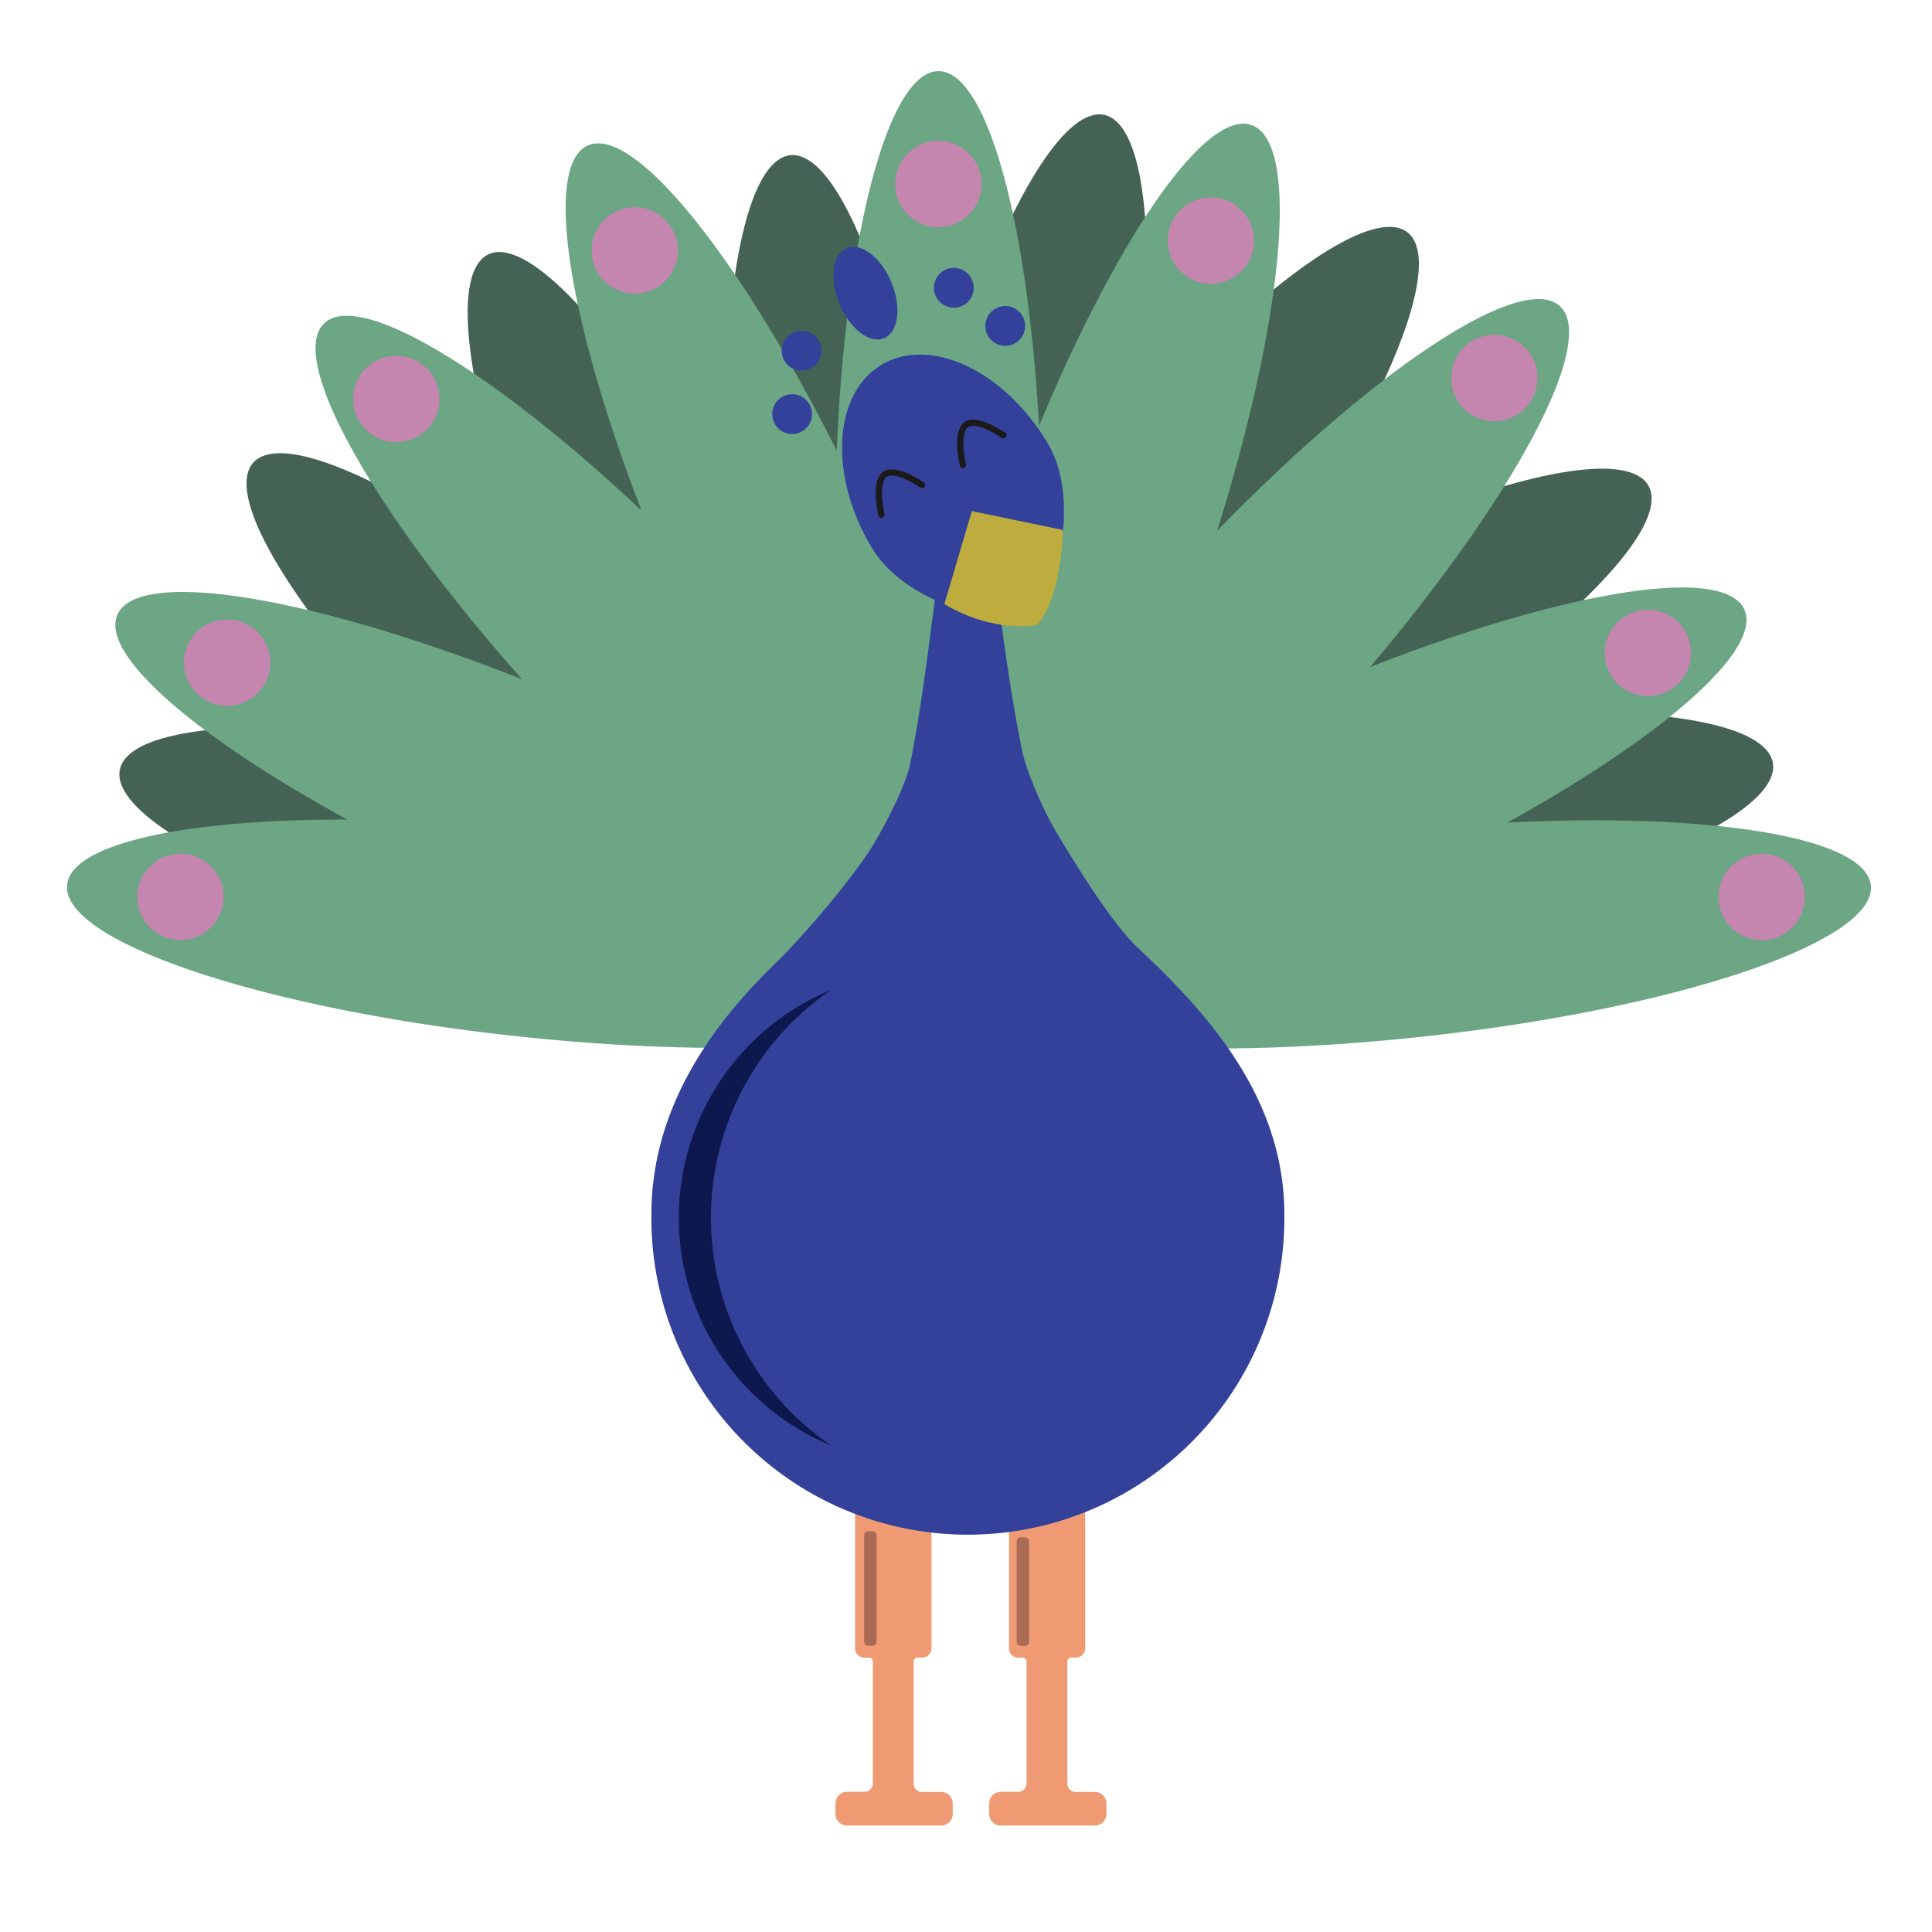 <svg id="Layer_1" data-name="Layer 1" xmlns="http://www.w3.org/2000/svg" viewBox="0 0 500 500"><defs><style>.cls-1{fill:#456354;}.cls-2{fill:#6ca685;}.cls-3{fill:#ef9a72;}.cls-4{fill:#33419b;}.cls-5{fill:#bead3e;}.cls-6{fill:none;stroke:#1a1a1a;stroke-linecap:round;stroke-miterlimit:10;stroke-width:1.61px;}.cls-7{fill:#c485ae;}.cls-8{fill:#0d184e;}.cls-9{fill:#ab6a53;}</style></defs><g id="peacock"><ellipse class="cls-1" cx="260.16" cy="148.31" rx="121.31" ry="26.83" transform="translate(60.16 371.21) rotate(-77.79)"/><ellipse class="cls-1" cx="290.19" cy="156.21" rx="121.31" ry="26.83" transform="translate(-10.66 290.75) rotate(-52.39)"/><ellipse class="cls-1" cx="321.06" cy="185.48" rx="121.31" ry="26.83" transform="translate(-49.71 182.34) rotate(-29.53)"/><ellipse class="cls-1" cx="217.24" cy="160.8" rx="26.83" ry="121.31" transform="translate(-15.65 23.64) rotate(-6.01)"/><ellipse class="cls-1" cx="178.45" cy="175.39" rx="26.83" ry="121.31" transform="translate(-58 93.55) rotate(-25.41)"/><ellipse class="cls-1" cx="156.07" cy="200.48" rx="26.83" ry="121.31" transform="translate(-97.43 183.51) rotate(-48.27)"/><ellipse class="cls-1" cx="339.14" cy="217.4" rx="121.31" ry="26.83" transform="translate(-31.05 58.54) rotate(-9.44)"/><ellipse class="cls-1" cx="149.6" cy="224.79" rx="26.83" ry="121.31" transform="translate(-101.75 323.45) rotate(-77.79)"/><path class="cls-2" d="M242.35,235.64c-.06.13-.11.27-.19.42l-.13-.13Z"/><path class="cls-2" d="M242,235.93l.32-.29c-.06.13-.11.27-.19.42Z"/><path class="cls-2" d="M246.9,260.45l.14.1c-.16,0-.34,0-.5,0A1.3,1.3,0,0,0,246.9,260.45Z"/><path class="cls-2" d="M250.63,260a14.3,14.3,0,0,1-2.72,1.17l-.18-.11a7.33,7.33,0,0,0,2.6-1Z"/><path class="cls-2" d="M247,260.55c-.16,0-.34,0-.5,0a1.3,1.3,0,0,0,.35-.11Z"/><path class="cls-2" d="M242.35,235.64c-.06.13-.11.27-.19.42l-.13-.13Z"/><path class="cls-2" d="M242,235.93l.32-.29c-.06.13-.11.27-.19.42Z"/><path class="cls-2" d="M242.85,261l.06,0-.21,0Z"/><path class="cls-2" d="M247,260.55c-.16,0-.34,0-.5,0a1.3,1.3,0,0,0,.35-.11Z"/><path class="cls-2" d="M242.92,261l-.21,0h.14Z"/><path class="cls-2" d="M242,235.93l.32-.29c-.06.13-.11.27-.19.42Z"/><path class="cls-2" d="M242.85,261l.06,0-.21,0Z"/><path class="cls-2" d="M246.9,260.45l.14.1c-.16,0-.34,0-.5,0A1.3,1.3,0,0,0,246.9,260.45Z"/><path class="cls-2" d="M250.63,260a14.3,14.3,0,0,1-2.72,1.17l-.18-.11a7.33,7.33,0,0,0,2.6-1Z"/><path class="cls-2" d="M251,262.83l-.84,0a4.14,4.14,0,0,0,.47-.22A2.6,2.6,0,0,0,251,262.83Z"/><path class="cls-2" d="M390.12,212.88c40.28-22.32,66-44.65,61.32-55.13-5.24-11.65-46.44-4.84-96.86,14.88,37.44-44.22,59-84.42,49.09-93.42S355.56,95.66,315,137.37c17.29-55.23,21.52-100.57,8.9-105-11.84-4.18-34.74,29.13-55,77.87-2.91-52.75-13.47-91.83-26-91.83-13.06,0-24,42.28-26.35,98.24-25.16-50.15-52.5-84.33-64.43-79C140.63,42.84,147,82.8,166,132.1,127.53,96,93,75,83.91,83.67c-9.69,9.22,12.77,48.85,51.19,92.12-54.12-21.4-99.38-29-104.73-16.68-4.48,10.33,20.39,31.65,59.53,53-41.78-.1-71.41,6.14-72.53,16.87-1.54,14.73,51.21,32.36,117.84,39.35,51.84,5.45,96.81,2.86,114.94-5.5a4.14,4.14,0,0,0,.47-.22,2.6,2.6,0,0,0,.37.18c17.87,8.52,63.12,11.18,115.35,5.69,66.62-7,119.39-24.62,117.83-39.35C482.87,216.67,442.89,210.26,390.12,212.88Zm-148,23.19-.13-.13.32-.29C242.29,235.77,242.24,235.92,242.16,236.06Zm.69,25,.06,0-.21,0Zm3.7-.45a1.3,1.3,0,0,0,.35-.11l.14.1C246.89,260.57,246.71,260.57,246.55,260.57Zm1.37.58-.18-.11a7.33,7.33,0,0,0,2.6-1l.29-.06A14.3,14.3,0,0,1,247.91,261.14Z"/><path class="cls-2" d="M242.85,261l.06,0-.21,0Z"/><path class="cls-2" d="M246.9,260.45l.14.1c-.16,0-.34,0-.5,0A1.3,1.3,0,0,0,246.9,260.45Z"/><path class="cls-2" d="M250.63,260a14.3,14.3,0,0,1-2.72,1.17l-.18-.11a7.33,7.33,0,0,0,2.6-1Z"/><path class="cls-2" d="M250.63,260a14.3,14.3,0,0,1-2.72,1.17l-.18-.11a7.33,7.33,0,0,0,2.6-1Z"/><path class="cls-3" d="M246.57,466.72v2.73a3,3,0,0,1-3,3H219.22a3,3,0,0,1-3-3v-2.73a3,3,0,0,1,3-3h4.51a2.16,2.16,0,0,0,2.16-2.16V430a1,1,0,0,0-1-1H223.7a2.41,2.41,0,0,1-2.4-2.4V341.71a1.36,1.36,0,0,1,1.35-1.35h17.07a1.36,1.36,0,0,1,1.35,1.35v84.87a2.41,2.41,0,0,1-2.4,2.4h-1.22a1,1,0,0,0-1,1V461.6a2.16,2.16,0,0,0,2.16,2.16h5.05A3,3,0,0,1,246.57,466.72Z"/><path class="cls-3" d="M286.35,466.72v2.73a3,3,0,0,1-3,3H259a3,3,0,0,1-3-3v-2.73a3,3,0,0,1,3-3h4.51a2.16,2.16,0,0,0,2.16-2.16V430a1,1,0,0,0-1-1h-1.14a2.41,2.41,0,0,1-2.4-2.4V341.71a1.36,1.36,0,0,1,1.35-1.35H279.5a1.36,1.36,0,0,1,1.35,1.35v84.87a2.41,2.41,0,0,1-2.4,2.4h-1.22a1,1,0,0,0-1,1V461.6a2.16,2.16,0,0,0,2.16,2.16h5.05A3,3,0,0,1,286.35,466.72Z"/><ellipse class="cls-4" cx="223.97" cy="75.87" rx="7.28" ry="12.61" transform="translate(-11.99 91.36) rotate(-22.47)"/><circle class="cls-4" cx="246.85" cy="74.48" r="5.15" transform="translate(-9.72 100) rotate(-22.47)"/><circle class="cls-4" cx="260.16" cy="84.35" r="5.15" transform="translate(-12.49 105.84) rotate(-22.47)"/><circle class="cls-4" cx="205" cy="107.17" r="5.15" transform="translate(-25.39 86.49) rotate(-22.47)"/><circle class="cls-4" cx="207.45" cy="90.77" r="5.15" transform="translate(-18.94 86.18) rotate(-22.47)"/><path class="cls-4" d="M332.39,314.36a81.91,81.91,0,1,1-163.81,0c0-26.41,14.31-47.8,31.92-64.87,7.28-7.06,20.59-22.61,25.78-31.32,2.89-4.85,8.2-15,9.29-20.58,7.08-35.8,6.59-65.86,14.53-65.86,7.7,0,7.38,28.41,14.47,62.71,1.12,5.41,5.68,15.65,8.5,20.41,4.75,8,14.62,24.13,21.43,30.47C314.29,263.73,332.39,285.34,332.39,314.36Z"/><path class="cls-4" d="M271,114.47c11.13,18.59-2.55,47.26-2.55,47.26s-31.73-1.47-42.87-20.06-10-39.75,2.55-47.26S259.83,95.88,271,114.47Z"/><path class="cls-5" d="M275.08,137.16c-.83,19.47-6.68,24.57-6.68,24.57s-10.89,2.39-24-5.4l7.12-24.06Z"/><path class="cls-6" d="M228.12,133.21s-2.08-8.6,1-10.54c2.85-1.78,9.5,2.84,9.5,2.84"/><path class="cls-6" d="M249.2,120.36s-2.08-8.6,1-10.54c2.85-1.78,9.5,2.84,9.5,2.84"/><circle class="cls-7" cx="46.69" cy="232.11" r="11.18"/><circle class="cls-7" cx="58.79" cy="171.48" r="11.18"/><circle class="cls-7" cx="313.36" cy="62.27" r="11.18"/><circle class="cls-7" cx="242.85" cy="47.62" r="11.18"/><circle class="cls-7" cx="164.28" cy="64.81" r="11.18"/><circle class="cls-7" cx="102.56" cy="103.25" r="11.18"/><circle class="cls-7" cx="455.92" cy="232.14" r="11.18"/><circle class="cls-7" cx="426.47" cy="168.98" r="11.18"/><circle class="cls-7" cx="386.73" cy="97.84" r="11.18"/><path class="cls-8" d="M184,315.17a71.36,71.36,0,0,1,31.12-59,63.81,63.81,0,0,0,0,117.95A71.36,71.36,0,0,1,184,315.17Z"/><rect class="cls-9" x="223.65" y="396.28" width="3.21" height="29.65" rx="1" ry="1"/><rect class="cls-9" x="263.12" y="397.87" width="3.21" height="28.07" rx="1" ry="1"/></g></svg>